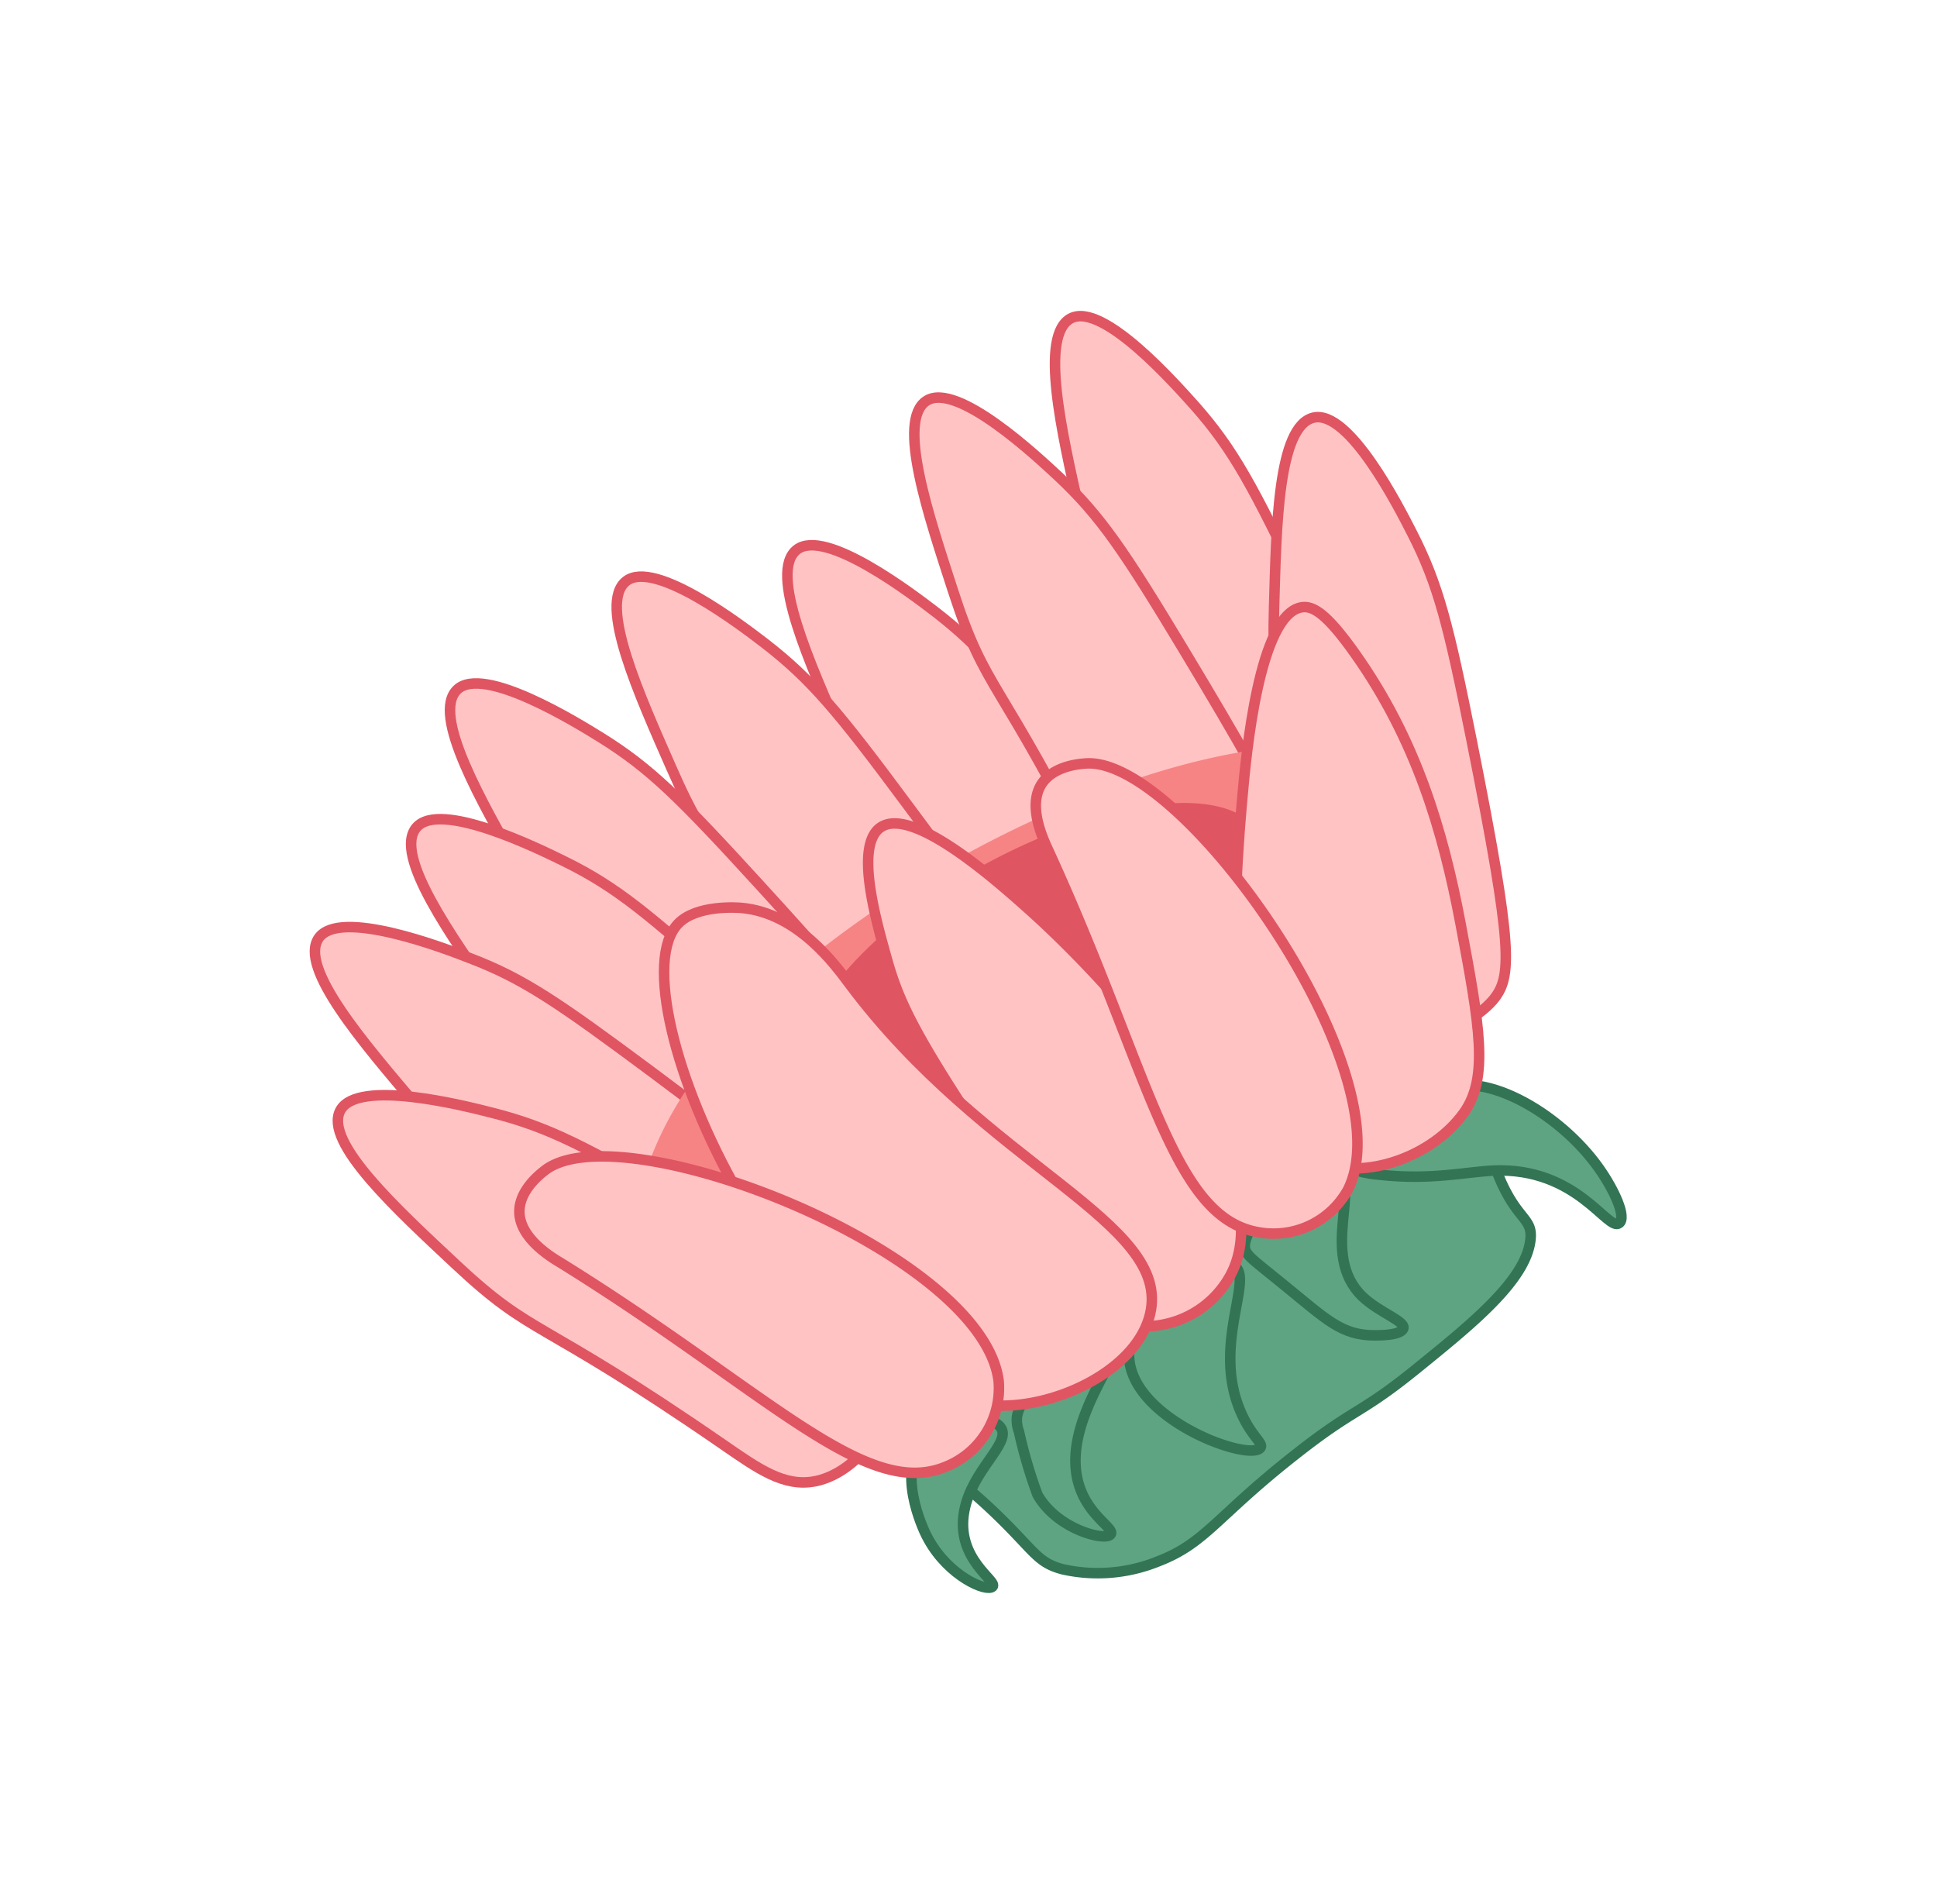 <svg id="レイヤー_1" data-name="レイヤー 1" xmlns="http://www.w3.org/2000/svg" viewBox="0 0 184.38 181.19"><defs><style>.cls-1{fill:#ffc3c4;stroke:#e05562;}.cls-1,.cls-2,.cls-4{stroke-miterlimit:10;}.cls-2{fill:#f78484;stroke:#f78484;}.cls-3{fill:#e05562;}.cls-4{fill:#5ea482;stroke:#327454;}</style></defs><g id="つぼみ3_4"><path class="cls-1" d="M102.64,73.64c-6.68-9-9.21-12-13.57-15.38-2.17-1.66-10.53-8.07-13.23-5.94s1.31,10.94,4.29,17.77c4.19,9.54,5,7.35,16.67,25.83,2.15,3.41,3.73,6,6.7,6.66,4.37.91,10.23-2.83,11.54-7.5C115.81,92.38,114.86,90,102.64,73.64Z"/><path class="cls-1" d="M86.4,76.63c-6.67-9-9.21-12-13.57-15.38-2.16-1.66-10.52-8.07-13.23-5.94s1.31,10.94,4.3,17.76c4.18,9.55,5,7.35,16.67,25.83,2.14,3.41,3.72,6,6.7,6.67,4.37.91,10.22-2.83,11.54-7.5C99.57,95.37,98.62,93,86.4,76.63Z"/><path class="cls-1" d="M72.27,84.18c-7.54-8.25-10.37-11.05-15-13.94-2.32-1.44-11.28-7-13.76-4.6s2.39,10.76,6.05,17.25c5.12,9.08,5.74,6.81,19.16,24,2.48,3.18,4.32,5.64,7.34,6,4.43.47,9.89-3.84,10.73-8.62C87.24,101.51,86.06,99.27,72.27,84.18Z"/><path class="cls-1" d="M70.07,94.44C61.78,87,58.7,84.43,53.77,82c-2.44-1.2-11.89-5.87-14.13-3.25s3.41,10.48,7.67,16.59c6,8.55,6.37,6.23,21.37,22.09,2.77,2.93,4.83,5.21,7.87,5.24,4.46,0,9.48-4.77,9.86-9.6C86.63,110.26,85.25,108.15,70.07,94.44Z"/><path class="cls-1" d="M62.11,102.07c-9-6.69-12.25-8.92-17.38-10.88-2.55-1-12.39-4.74-14.38-1.93s4.37,10.12,9.18,15.81c6.73,8,6.92,5.61,23.33,20,3,2.66,5.3,4.73,8.33,4.48,4.44-.37,9-5.63,8.92-10.48C80.07,116.27,78.5,114.3,62.11,102.07Z"/><path class="cls-1" d="M124.12,56.39c-4.82-10.08-6.71-13.59-10.34-17.71-1.8-2-8.77-9.95-11.83-8.39s-.84,11,.78,18.26c2.26,10.18,3.52,8.19,11.36,28.57,1.44,3.76,2.49,6.65,5.28,7.83,4.11,1.74,10.58-.8,12.78-5.13C133.42,77.32,132.94,74.84,124.12,56.39Z"/><path class="cls-1" d="M112.77,62c-5.76-9.57-8-12.88-12-16.64-2-1.86-9.67-9.07-12.57-7.22s.22,11,2.52,18.1c3.22,9.92,4.28,7.82,14,27.35,1.8,3.61,3.12,6.39,6,7.3,4.26,1.34,10.46-1.81,12.23-6.33C124,81.94,123.31,79.51,112.77,62Z"/><path class="cls-2" d="M61.45,122c.77,2.2,2.37,6.75,10.75,6.54,10-.26,22.79-7.08,29.2-10.5,5.76-3.06,19.73-10.5,29.39-21.46,9.31-10.57,8.17-17.11,8-18.14-1.68-7.93-14.49-9-29.69-4.09A103.42,103.42,0,0,0,77.19,91.74C57.15,108.25,61.09,121,61.45,122Z"/><path class="cls-3" d="M76.07,105.39c.45,1.27,1.36,3.87,6.16,3.76,5.71-.14,13-4,16.71-6,3.29-1.75,11.29-6,16.8-12.28,5.33-6.05,4.67-9.8,4.54-10.39-1-4.55-8.29-5.18-17-2.36a58.84,58.84,0,0,0-18.23,9.93C73.6,97.5,75.86,104.8,76.07,105.39Z"/><path class="cls-4" d="M88.53,137.12c-.89,1.82,1.49,2.27,6.66,7.33,3.33,3.26,3.62,4.3,6,4.91a15.28,15.28,0,0,0,9-.74c4.56-1.74,5.56-4.25,13-10.1,5.88-4.65,6.17-3.8,11.78-8.36,5.23-4.24,10.28-8.33,10.71-12.16.23-2-1.07-1.83-2.68-5.28-2.56-5.49-.75-9.17-3-9.45-2-.25-4.26,2.82-12,8.53-2.2,1.62-6.25,4.32-14.36,9.72-8.73,5.81-13.09,8.72-15,9.73C92.16,134.72,89.48,135.17,88.53,137.12Z"/><path class="cls-4" d="M88.18,136.89c-3.07,2.85-.27,8.72,0,9.24.1.2.18.34.22.41,1.93,3.47,5.48,5,6.07,4.47s-3.56-2.58-2.68-7.22c.72-3.87,4.39-6.35,3.52-7.85S90.14,135.08,88.18,136.89Z"/><path class="cls-4" d="M106.07,127.26c-1.56-.7-8.8,4.23-9.27,7.63a3.08,3.08,0,0,0,.19,1.35,46.39,46.39,0,0,0,1.76,6c1.82,3.26,6.3,4.42,6.93,3.83s-2.37-1.81-3.13-5.34C101.22,134.63,107.76,128,106.07,127.26Z"/><path class="cls-4" d="M117.14,120.34c-2.08-.54-7.29,2.82-9,6.11a5.37,5.37,0,0,0-.64,2c-.64,6.29,11.14,10.66,12.44,9.38.45-.44-.82-1.05-1.86-3.51C115.22,127.66,119.83,121,117.14,120.34Z"/><path class="cls-4" d="M126.94,111.85c-2.35-.42-7.88,3.61-8.42,6.43-.21,1.07.42,1.33,3.68,4,4.09,3.32,5.48,4.83,8.73,4.81.37,0,2.22,0,2.6-.56.5-.73-2.17-1.53-3.85-3.14C125.47,119.33,129.86,112.37,126.94,111.85Z"/><path class="cls-4" d="M136.64,104c-1.85,1.16-2.28,3.26-5.61,5.11-1.33.74-2.49,1.09-2.63,1.58-.19.65,1.57,1,3,1.12,4.75.53,8.16-.28,10.73-.4,8-.37,10.92,5.86,12,5,.72-.56-.47-3.16-1.91-5.2C148.42,105.82,140.78,101.45,136.64,104Z"/><path class="cls-1" d="M140.08,70.46c-2.19-10.95-3.16-14.82-5.66-19.71-1.24-2.43-6-11.81-9.4-11s-3.52,10.44-3.74,17.89c-.32,10.42,1.39,8.8,4,30.48.47,4,.77,7.06,3.19,8.9,3.55,2.69,10.45,1.82,13.64-1.83C143.93,93,144.08,90.52,140.08,70.46Z"/><path class="cls-1" d="M65.43,114.71c-9.67-5.61-13.21-7.44-18.53-8.79-2.65-.68-12.86-3.28-14.5-.25s5.51,9.54,10.94,14.63c7.61,7.13,7.52,4.78,25.49,17.18,3.32,2.29,5.81,4.09,8.79,3.49,4.37-.88,8.28-6.63,7.65-11.44C84.91,126.74,83.12,125,65.43,114.71Z"/><path class="cls-1" d="M139.33,105.92c2.4-3.34,1.53-8.27-.3-18-1.7-9-4.27-17.54-10-25.65-2.77-3.93-4.05-4.61-5.08-4.48-4.13.55-5.35,14.33-5.66,17.75-.73,8.25-2.75,31,7.1,35C130,112.45,136.41,110,139.33,105.92Z"/><path class="cls-1" d="M109.1,126.23a9.31,9.31,0,0,0,8-4.82c5.29-9.71-10.86-27.46-19.32-35-3-2.67-10.91-9.7-13.94-7.68-2.48,1.66-.53,8.6.56,12.47,1.34,4.8,3.1,8.29,14,24.21C103.87,123.39,105.86,126.06,109.1,126.23Z"/><path class="cls-1" d="M109.47,125.08c-1.17,4.9-7.86,8.45-13.5,8.69-19.9.85-37.86-39.1-31.43-45.85,1.77-1.85,5.72-1.54,6.06-1.51,5.36.49,8.93,5.46,10.24,7.21C93.9,111.11,111.59,116.27,109.47,125.08Z"/><path class="cls-1" d="M95.06,131.45a8.06,8.06,0,0,1-5.14,8.18c-7.65,3.06-17-7.31-36.53-19.43-1-.59-3.4-2.1-3.87-4.18-.55-2.43,1.89-4.28,2.38-4.66C59.25,105.78,93.57,119.19,95.06,131.45Z"/><path class="cls-1" d="M128.31,113.22a8.09,8.09,0,0,1-8.81,4c-8.06-1.68-10.17-15.51-19.75-36.37-.46-1-1.67-3.62-.91-5.62.88-2.33,3.93-2.53,4.55-2.57C112.6,72.06,133.83,102.18,128.31,113.22Z"/></g></svg>